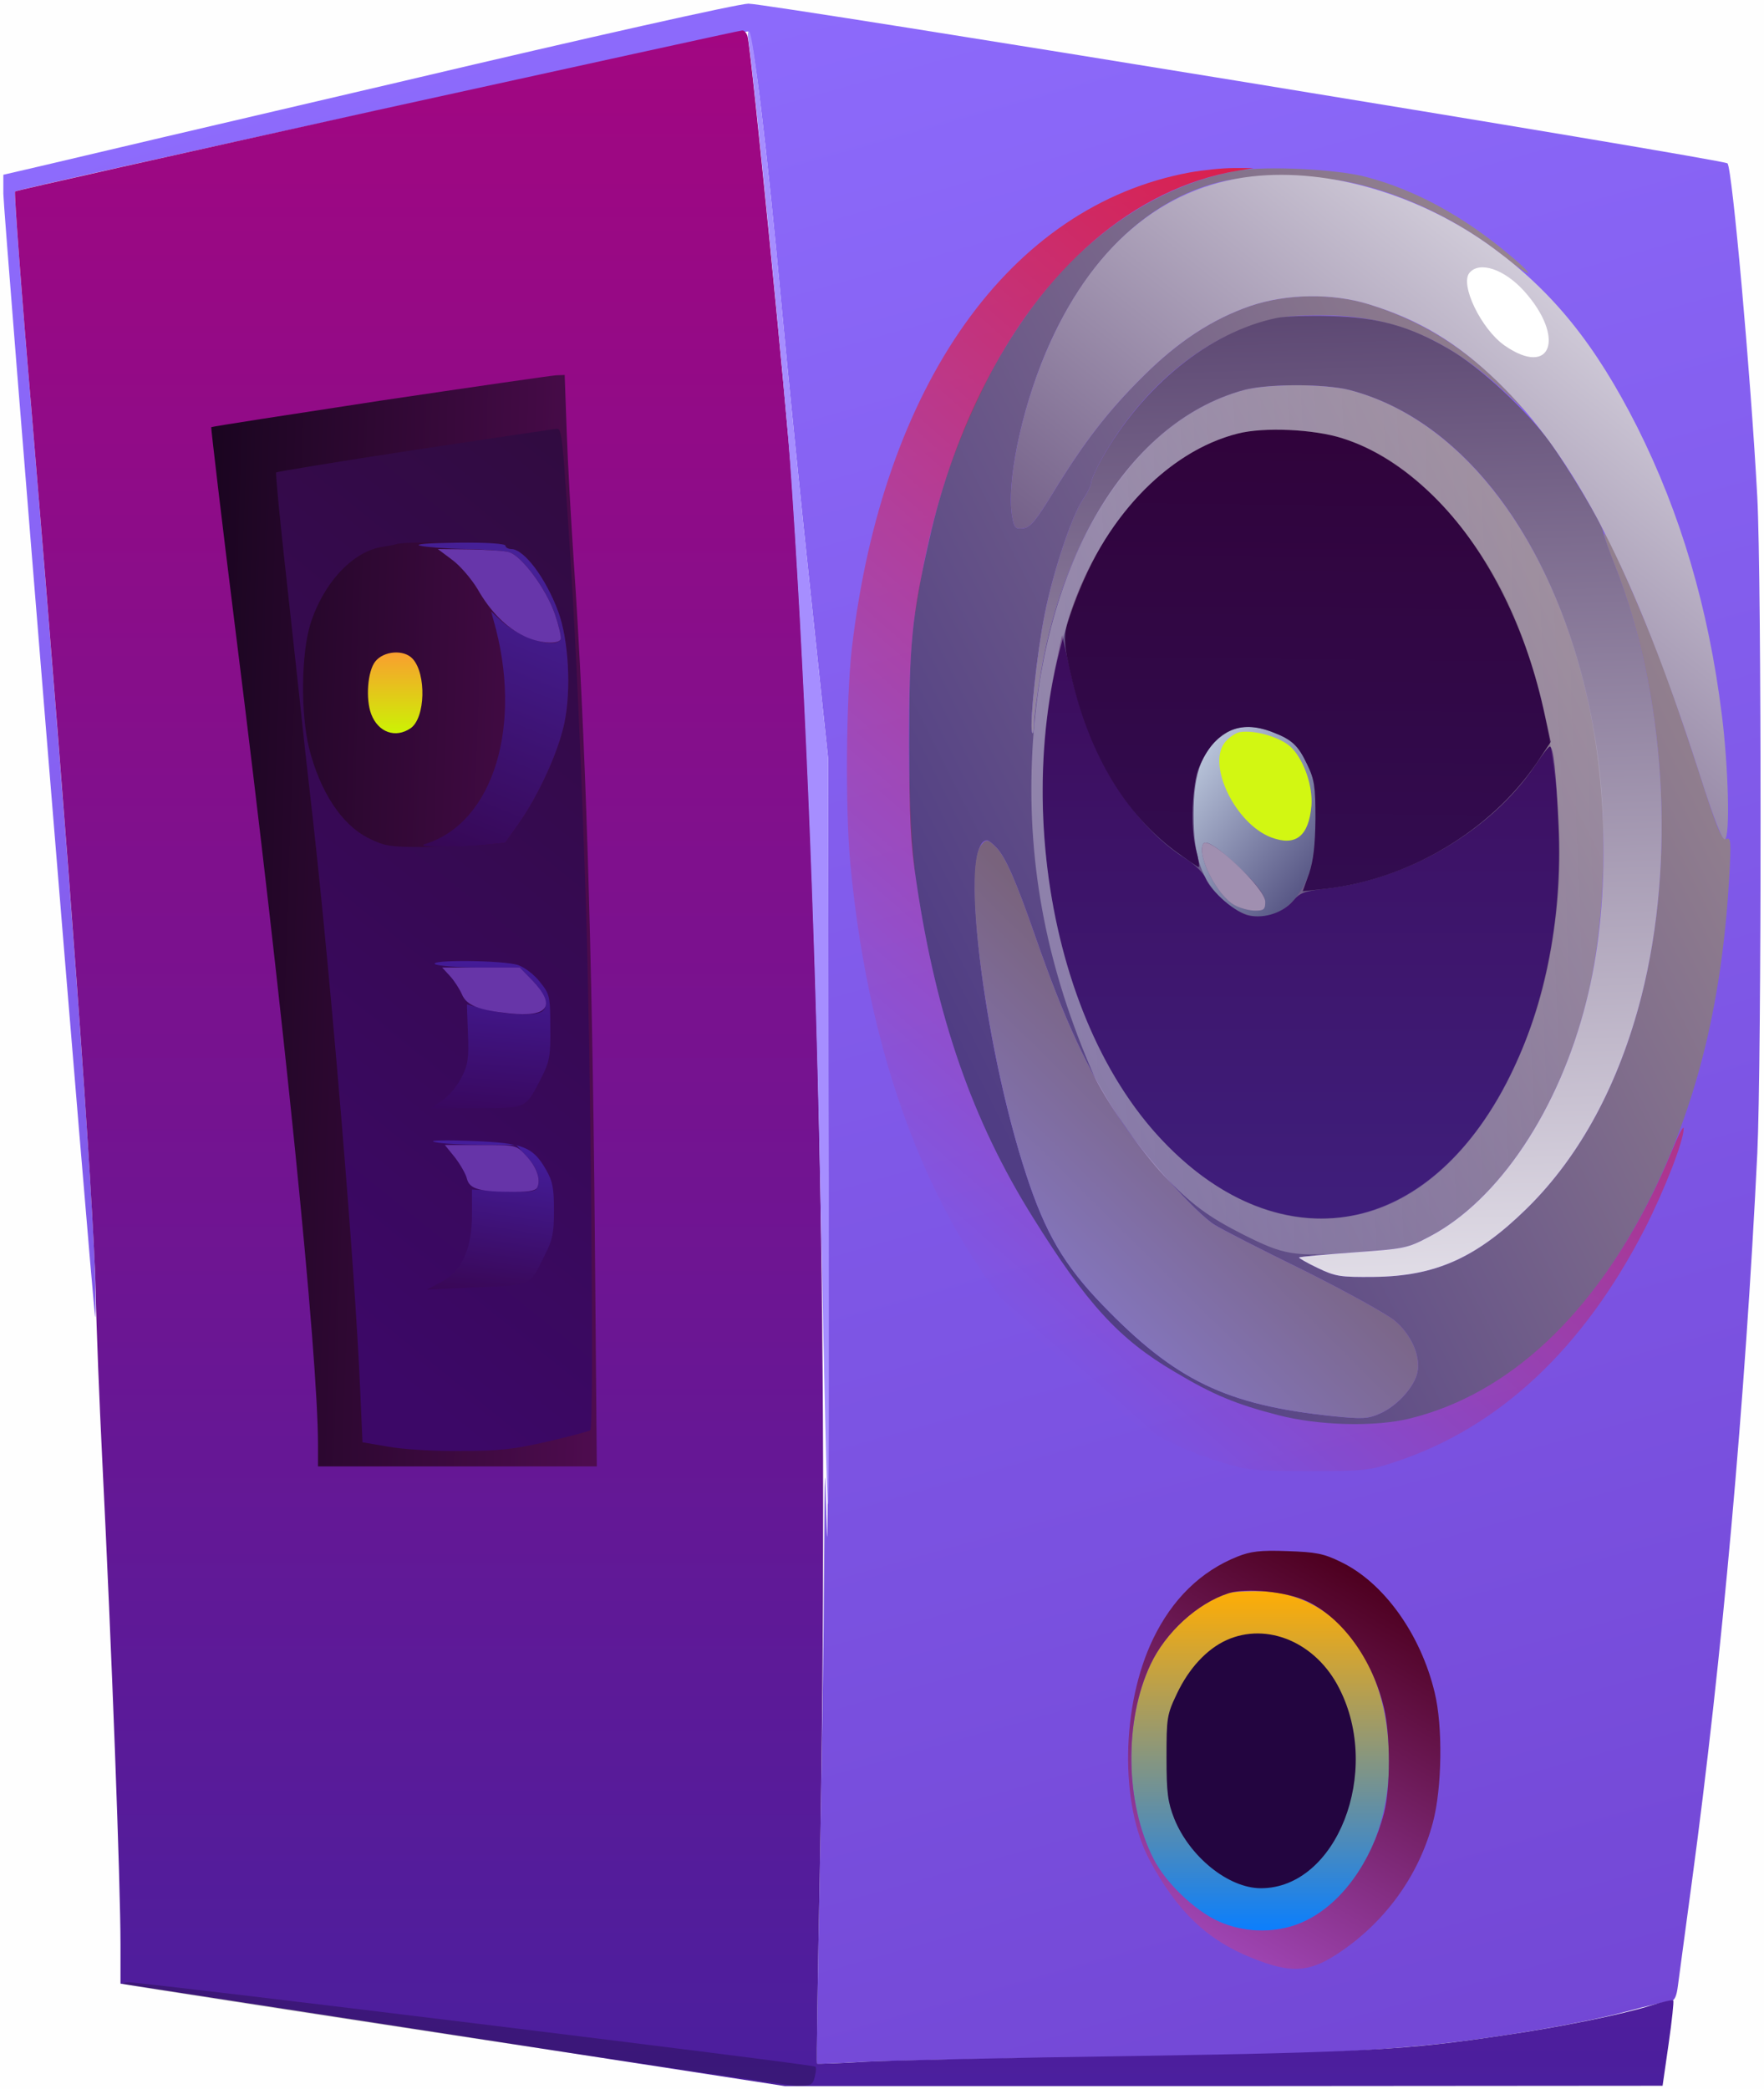 <?xml version="1.0" standalone="no"?>
<!DOCTYPE svg PUBLIC "-//W3C//DTD SVG 20010904//EN"
 "http://www.w3.org/TR/2001/REC-SVG-20010904/DTD/svg10.dtd">
<svg version="1.0" xmlns="http://www.w3.org/2000/svg"
 width="527pt" height="624pt" viewBox="0 0 527 624"
 preserveAspectRatio="xMidYMid meet">
<rect x="0" y="0" width="527" height="624" fill="#333333" stroke="none"/>
<defs>
<linearGradient id="grad_0" x1="0%" y1="100%" x2="100%" y2="100%">
<stop offset="0%" style="stop-color:rgb(254, 254, 254); stop-opacity:1"/>
<stop offset="100%" style="stop-color:rgb(254, 254, 254); stop-opacity:1"/>
</linearGradient>
<linearGradient id="grad_1" x1="95%" y1="3%" x2="70%" y2="108%">
<stop offset="0%" style="stop-color:rgb(115, 71, 213); stop-opacity:1"/>
<stop offset="100%" style="stop-color:rgb(141, 107, 252); stop-opacity:1"/>
</linearGradient>
<linearGradient id="grad_2" x1="22%" y1="9%" x2="102%" y2="70%">
<stop offset="0%" style="stop-color:rgb(80, 61, 132); stop-opacity:1"/>
<stop offset="100%" style="stop-color:rgb(156, 138, 144); stop-opacity:1"/>
</linearGradient>
<linearGradient id="grad_3" x1="75%" y1="3%" x2="8%" y2="89%">
<stop offset="0%" style="stop-color:rgb(86, 85, 132); stop-opacity:1"/>
<stop offset="100%" style="stop-color:rgb(186, 198, 219); stop-opacity:1"/>
</linearGradient>
<linearGradient id="grad_4" x1="0%" y1="81%" x2="100%" y2="81%">
<stop offset="0%" style="stop-color:rgb(210, 247, 18); stop-opacity:1"/>
<stop offset="100%" style="stop-color:rgb(210, 247, 18); stop-opacity:1"/>
</linearGradient>
<linearGradient id="grad_5" x1="40%" y1="100%" x2="40%" y2="0%">
<stop offset="0%" style="stop-color:rgb(255, 173, 5); stop-opacity:1"/>
<stop offset="100%" style="stop-color:rgb(9, 126, 255); stop-opacity:1"/>
</linearGradient>
<linearGradient id="grad_6" x1="0%" y1="64%" x2="100%" y2="64%">
<stop offset="0%" style="stop-color:rgb(35, 5, 64); stop-opacity:1"/>
<stop offset="100%" style="stop-color:rgb(35, 5, 64); stop-opacity:1"/>
</linearGradient>
<linearGradient id="grad_7" x1="3%" y1="100%" x2="-30%" y2="58%">
<stop offset="0%" style="stop-color:rgb(121, 99, 124); stop-opacity:1"/>
<stop offset="100%" style="stop-color:rgb(133, 119, 196); stop-opacity:1"/>
</linearGradient>
<linearGradient id="grad_8" x1="0%" y1="46%" x2="55%" y2="109%">
<stop offset="0%" style="stop-color:rgb(115, 95, 136); stop-opacity:1"/>
<stop offset="100%" style="stop-color:rgb(217, 213, 224); stop-opacity:1"/>
</linearGradient>
<linearGradient id="grad_9" x1="0%" y1="92%" x2="100%" y2="92%">
<stop offset="0%" style="stop-color:rgb(255, 255, 255); stop-opacity:1"/>
<stop offset="100%" style="stop-color:rgb(255, 255, 255); stop-opacity:1"/>
</linearGradient>
<linearGradient id="grad_10" x1="0%" y1="94%" x2="100%" y2="94%">
<stop offset="0%" style="stop-color:rgb(160, 143, 176); stop-opacity:1"/>
<stop offset="100%" style="stop-color:rgb(160, 143, 176); stop-opacity:1"/>
</linearGradient>
<linearGradient id="grad_11" x1="43%" y1="100%" x2="43%" y2="0%">
<stop offset="0%" style="stop-color:rgb(163, 6, 129); stop-opacity:1"/>
<stop offset="100%" style="stop-color:rgb(74, 31, 158); stop-opacity:1"/>
</linearGradient>
<linearGradient id="grad_12" x1="0%" y1="95%" x2="142%" y2="82%">
<stop offset="0%" style="stop-color:rgb(26, 5, 32); stop-opacity:1"/>
<stop offset="100%" style="stop-color:rgb(95, 14, 94); stop-opacity:1"/>
</linearGradient>
<linearGradient id="grad_13" x1="90%" y1="100%" x2="65%" y2="0%">
<stop offset="0%" style="stop-color:rgb(49, 11, 64); stop-opacity:1"/>
<stop offset="100%" style="stop-color:rgb(60, 8, 103); stop-opacity:1"/>
</linearGradient>
<linearGradient id="grad_14" x1="0%" y1="0%" x2="7%" y2="103%">
<stop offset="0%" style="stop-color:rgb(57, 8, 94); stop-opacity:1"/>
<stop offset="100%" style="stop-color:rgb(68, 28, 153); stop-opacity:1"/>
</linearGradient>
<linearGradient id="grad_15" x1="3%" y1="100%" x2="3%" y2="0%">
<stop offset="0%" style="stop-color:rgb(60, 12, 91); stop-opacity:1"/>
<stop offset="100%" style="stop-color:rgb(63, 31, 125); stop-opacity:1"/>
</linearGradient>
<linearGradient id="grad_16" x1="0%" y1="100%" x2="100%" y2="100%">
<stop offset="0%" style="stop-color:rgb(103, 53, 168); stop-opacity:1"/>
<stop offset="100%" style="stop-color:rgb(103, 53, 168); stop-opacity:1"/>
</linearGradient>
<linearGradient id="grad_17" x1="50%" y1="100%" x2="49%" y2="0%">
<stop offset="0%" style="stop-color:rgb(48, 3, 59); stop-opacity:1"/>
<stop offset="100%" style="stop-color:rgb(50, 12, 80); stop-opacity:1"/>
</linearGradient>
<linearGradient id="grad_18" x1="0%" y1="0%" x2="13%" y2="104%">
<stop offset="0%" style="stop-color:rgb(57, 7, 85); stop-opacity:1"/>
<stop offset="100%" style="stop-color:rgb(69, 30, 158); stop-opacity:1"/>
</linearGradient>
<linearGradient id="grad_19" x1="40%" y1="100%" x2="42%" y2="0%">
<stop offset="0%" style="stop-color:rgb(93, 72, 115); stop-opacity:1"/>
<stop offset="100%" style="stop-color:rgb(224, 220, 230); stop-opacity:1"/>
</linearGradient>
<linearGradient id="grad_20" x1="0%" y1="100%" x2="100%" y2="100%">
<stop offset="0%" style="stop-color:rgb(102, 52, 168); stop-opacity:1"/>
<stop offset="100%" style="stop-color:rgb(102, 52, 168); stop-opacity:1"/>
</linearGradient>
<linearGradient id="grad_21" x1="67%" y1="97%" x2="27%" y2="6%">
<stop offset="0%" style="stop-color:rgb(78, 0, 32); stop-opacity:1"/>
<stop offset="100%" style="stop-color:rgb(160, 70, 182); stop-opacity:1"/>
</linearGradient>
<linearGradient id="grad_22" x1="4%" y1="0%" x2="25%" y2="102%">
<stop offset="0%" style="stop-color:rgb(54, 7, 84); stop-opacity:1"/>
<stop offset="100%" style="stop-color:rgb(70, 32, 151); stop-opacity:1"/>
</linearGradient>
<linearGradient id="grad_23" x1="0%" y1="100%" x2="100%" y2="100%">
<stop offset="0%" style="stop-color:rgb(103, 54, 170); stop-opacity:1"/>
<stop offset="100%" style="stop-color:rgb(103, 54, 170); stop-opacity:1"/>
</linearGradient>
<linearGradient id="grad_24" x1="62%" y1="0%" x2="62%" y2="100%">
<stop offset="0%" style="stop-color:rgb(201, 248, 1); stop-opacity:1"/>
<stop offset="100%" style="stop-color:rgb(251, 155, 49); stop-opacity:1"/>
</linearGradient>
<linearGradient id="grad_25" x1="0%" y1="100%" x2="100%" y2="100%">
<stop offset="0%" style="stop-color:rgb(166, 142, 255); stop-opacity:1"/>
<stop offset="100%" style="stop-color:rgb(166, 142, 255); stop-opacity:1"/>
</linearGradient>
<linearGradient id="grad_26" x1="0%" y1="100%" x2="100%" y2="100%">
<stop offset="0%" style="stop-color:rgb(0, 0, 0); stop-opacity:0.234"/>
<stop offset="100%" style="stop-color:rgb(0, 0, 0); stop-opacity:0.234"/>
</linearGradient>
<linearGradient id="grad_27" x1="100%" y1="53%" x2="0%" y2="47%">
<stop offset="0%" style="stop-color:rgb(255, 255, 255); stop-opacity:0.142"/>
<stop offset="100%" style="stop-color:rgb(255, 255, 255); stop-opacity:0.316"/>
</linearGradient>
<linearGradient id="grad_28" x1="40%" y1="1%" x2="88%" y2="87%">
<stop offset="0%" style="stop-color:rgb(255, 0, 0); stop-opacity:-0.015"/>
<stop offset="100%" style="stop-color:rgb(255, 0, 0); stop-opacity:0.759"/>
</linearGradient>
</defs>
<g transform="translate(0,624) scale(0.1,-0.1)"
fill="url(#grad_0)" stroke="none">
<g>
<path d="M0 3120 l0 -3120 2635 0 2635 0 0 3120 0 3120 -2635 0 -2635 0 0
-3120z"/>
</g>
</g>
<g transform="translate(0,624) scale(0.1,-0.1)"
fill="url(#grad_1)" stroke="none">
<g>
<path d="M1210 5999 c-536 -125 -1026 -240 -1088 -255 l-112 -26 0 -57 c0 -52
263 -3273 274 -3351 2 -19 2 35 0 120 -8 283 -85 1326 -189 2574 -31 362 -53
661 -50 664 8 9 2179 483 2190 478 15 -5 56 -347 100 -821 19 -203 58 -590 87
-860 l52 -490 1 -1265 c0 -696 -2 -1164 -5 -1040 -6 225 -6 224 -8 -115 -1
-187 -7 -596 -13 -908 -6 -313 -10 -569 -8 -571 2 -1 60 1 129 5 69 4 382 10
695 14 581 6 795 15 1035 40 189 21 424 61 560 97 63 17 122 31 131 31 12 1
18 14 22 47 3 25 22 162 41 305 91 673 160 1444 196 2180 13 273 13 1715 0
1960 -20 372 -75 981 -89 997 -10 12 -2869 478 -2925 477 -29 0 -471 -99
-1026 -230z"/>
</g>
</g>
<g transform="translate(0,624) scale(0.1,-0.1)"
fill="url(#grad_2)" stroke="none">
<g>
<path d="M3697 5730 c-179 -32 -350 -126 -494 -269 -197 -197 -353 -501 -427
-834 -52 -228 -60 -312 -60 -607 1 -229 4 -299 22 -417 60 -402 167 -710 347
-998 162 -260 258 -365 425 -463 114 -68 181 -96 309 -129 119 -31 288 -36
393 -10 297 73 553 313 733 689 130 273 200 565 221 926 6 109 5 122 -9 116
-13 -5 -28 33 -82 202 -37 114 -88 264 -115 333 -55 146 -161 384 -167 377 -3
-2 11 -45 31 -94 152 -386 183 -879 80 -1287 -67 -262 -183 -478 -343 -635
-150 -147 -272 -202 -456 -204 -101 -1 -115 1 -169 27 -32 15 -57 30 -55 31 2
2 75 9 162 15 153 11 161 12 227 47 207 108 388 379 469 702 52 202 66 496 36
725 -75 570 -368 1004 -743 1102 -76 19 -239 19 -312 0 -297 -78 -536 -407
-610 -840 -11 -64 -21 -136 -21 -158 -1 -23 -3 -34 -6 -23 -7 28 15 237 38
351 25 127 81 294 114 343 14 20 25 43 25 51 0 8 14 39 31 70 128 227 327 383
536 422 32 6 105 9 163 6 188 -8 343 -77 501 -223 l84 -78 -75 78 c-122 127
-253 208 -410 257 -110 34 -246 32 -355 -5 -113 -39 -216 -106 -321 -211 -104
-103 -175 -195 -267 -345 -52 -85 -69 -106 -90 -108 -23 -3 -27 1 -33 34 -18
98 26 315 100 490 116 274 302 457 522 511 91 22 281 21 389 -2 158 -33 327
-115 461 -223 85 -68 95 -61 12 8 -137 115 -281 193 -425 231 -87 24 -304 34
-386 19z m-719 -2023 c27 -29 58 -100 115 -264 88 -252 156 -399 254 -548 68
-103 226 -279 281 -313 20 -13 141 -75 268 -137 126 -63 249 -131 271 -150 49
-41 77 -105 68 -152 -8 -44 -60 -102 -112 -125 -36 -16 -52 -17 -140 -8 -319
33 -471 106 -689 332 -115 119 -171 215 -228 389 -131 399 -201 999 -117 999
4 0 17 -10 29 -23z"/>
</g>
</g>
<g transform="translate(0,624) scale(0.1,-0.1)"
fill="url(#grad_3)" stroke="none">
<g>
<path d="M3664 4051 c-70 -43 -99 -115 -98 -246 0 -126 24 -194 88 -253 74
-68 157 -66 216 6 44 53 60 118 60 241 0 90 -4 113 -24 156 -27 58 -46 76
-104 98 -56 22 -100 21 -138 -2z m59 -422 c40 -40 57 -65 57 -83 0 -22 -4 -26
-30 -26 -17 0 -45 7 -61 16 -52 27 -115 150 -94 184 9 14 54 -18 128 -91z"/>
</g>
</g>
<g transform="translate(0,624) scale(0.1,-0.1)"
fill="url(#grad_4)" stroke="none">
<g>
<path d="M3703 4053 c-13 -3 -32 -16 -44 -31 -53 -68 32 -242 138 -283 74 -28
113 3 121 95 4 56 -20 129 -56 169 -29 33 -111 58 -159 50z"/>
</g>
</g>
<g transform="translate(0,624) scale(0.1,-0.1)"
fill="url(#grad_5)" stroke="none">
<g>
<path d="M3670 1481 c-93 -30 -188 -117 -233 -213 -79 -168 -76 -413 9 -580
35 -70 121 -153 192 -186 82 -38 184 -38 263 1 151 74 249 261 249 477 -1 292
-156 500 -380 507 -41 1 -86 -1 -100 -6z"/>
</g>
</g>
<g transform="translate(0,624) scale(0.1,-0.1)"
fill="url(#grad_6)" stroke="none">
<g>
<path d="M3664 1341 c-59 -27 -112 -84 -148 -160 -30 -63 -31 -72 -31 -191 0
-107 4 -133 23 -182 46 -114 162 -208 259 -208 226 0 362 347 234 597 -69 137
-215 199 -337 144z"/>
</g>
</g>
<g transform="translate(0,624) scale(0.1,-0.1)"
fill="url(#grad_7)" stroke="none">
<g>
<path d="M2932 3717 c-59 -70 17 -631 134 -986 57 -174 113 -270 228 -389 218
-226 370 -299 689 -332 88 -9 104 -8 140 8 52 23 104 81 112 125 9 47 -19 111
-68 152 -22 19 -145 87 -271 150 -127 62 -248 124 -268 137 -55 34 -213 210
-281 313 -98 149 -166 296 -254 548 -57 164 -88 235 -115 264 -25 26 -32 28
-46 10z"/>
</g>
</g>
<g transform="translate(0,624) scale(0.1,-0.1)"
fill="url(#grad_8)" stroke="none">
<g>
<path d="M3740 5713 c-271 -31 -483 -213 -616 -527 -74 -175 -118 -392 -100
-490 6 -33 10 -37 33 -34 21 2 38 23 90 108 92 150 163 242 267 345 105 105
208 172 321 211 109 37 245 39 355 5 150 -46 264 -115 383 -230 232 -224 410
-569 602 -1165 43 -135 70 -206 78 -203 16 5 11 214 -9 372 -40 320 -123 601
-253 860 -124 245 -250 402 -430 534 -216 159 -490 240 -721 214z"/>
</g>
</g>
<g transform="translate(0,624) scale(0.1,-0.1)"
fill="url(#grad_9)" stroke="none">
<g>
<path d="M4390 5425 c-29 -35 35 -168 105 -217 140 -97 183 24 58 163 -59 65
-133 90 -163 54z"/>
</g>
</g>
<g transform="translate(0,624) scale(0.1,-0.1)"
fill="url(#grad_10)" stroke="none">
<g>
<path d="M3595 3720 c-21 -34 42 -157 94 -184 16 -9 44 -16 61 -16 26 0 30 4
30 26 0 41 -169 200 -185 174z"/>
</g>
</g>
<g transform="translate(0,624) scale(0.1,-0.1)"
fill="url(#grad_11)" stroke="none">
<g>
<path d="M1127 5911 c-592 -131 -1080 -240 -1082 -243 -3 -3 19 -302 50 -664
112 -1341 183 -2323 191 -2624 2 -107 11 -328 19 -490 29 -582 55 -1277 55
-1459 l0 -116 993 -153 992 -153 1311 0 1311 1 18 125 c10 69 16 127 14 130
-3 2 -32 -4 -66 -15 -86 -27 -274 -65 -438 -89 -293 -44 -423 -51 -1100 -62
-363 -5 -725 -13 -805 -17 -80 -5 -147 -7 -149 -6 -2 2 2 258 8 571 28 1452
-2 2949 -84 4163 -14 203 -119 1263 -131 1318 -2 12 -10 22 -17 21 -6 0 -497
-108 -1090 -238z"/>
</g>
</g>
<g transform="translate(0,624) scale(0.1,-0.1)"
fill="url(#grad_12)" stroke="none">
<g>
<path d="M1135 5043 c-275 -42 -502 -77 -504 -79 -1 -1 31 -276 73 -611 145
-1156 246 -2158 246 -2429 l0 -64 417 0 416 0 -6 703 c-8 862 -28 1488 -63
2002 -8 121 -18 295 -21 388 l-6 167 -26 -1 c-14 -1 -251 -35 -526 -76z"/>
</g>
</g>
<g transform="translate(0,624) scale(0.1,-0.1)"
fill="url(#grad_13)" stroke="none">
<g>
<path d="M1238 4896 c-224 -34 -410 -65 -413 -67 -2 -3 11 -142 30 -310 18
-167 38 -344 43 -394 5 -49 21 -196 36 -325 56 -500 127 -1351 142 -1711 l7
-157 76 -13 c42 -8 139 -14 216 -13 117 0 160 5 260 28 66 15 124 31 129 34
11 6 1 1142 -14 1582 -14 425 -29 753 -45 1010 -26 402 -26 400 -44 399 -9 -1
-199 -29 -423 -63z m272 -286 c0 -5 8 -10 18 -10 38 -1 102 -86 139 -185 32
-85 40 -236 19 -335 -18 -86 -77 -215 -136 -299 l-41 -58 -67 -7 c-37 -3 -117
-6 -178 -6 -98 0 -116 3 -162 26 -81 40 -146 139 -179 271 -25 103 -23 280 4
368 38 122 125 216 212 231 20 3 41 7 46 9 26 9 325 4 325 -5z"/>
</g>
</g>
<g transform="translate(0,624) scale(0.1,-0.1)"
fill="url(#grad_14)" stroke="none">
<g>
<path d="M1300 3360 c8 -5 69 -10 134 -10 l119 0 39 -40 c40 -43 50 -83 22
-94 -28 -11 -107 -6 -164 9 -30 8 -55 15 -55 15 0 0 1 -39 3 -87 3 -76 0 -94
-20 -133 -13 -25 -38 -55 -57 -67 l-34 -23 135 0 c153 0 147 -3 195 90 25 50
28 64 27 152 0 93 -2 99 -31 135 -16 21 -45 43 -64 50 -42 15 -271 17 -249 3z"/>
</g>
</g>
<g transform="translate(0,624) scale(0.1,-0.1)"
fill="url(#grad_15)" stroke="none">
<g>
<path d="M3151 4239 c-90 -431 -9 -929 205 -1256 184 -283 448 -424 696 -372
365 76 631 587 604 1164 -7 160 -15 235 -26 235 -4 0 -23 -25 -43 -55 -131
-196 -383 -344 -633 -370 -57 -7 -71 -12 -91 -36 -29 -34 -83 -53 -130 -44
-40 7 -115 71 -132 113 -6 15 -33 41 -59 57 -160 101 -289 310 -344 559 l-25
109 -22 -104z"/>
</g>
</g>
<g transform="translate(0,624) scale(0.1,-0.1)"
fill="url(#grad_16)" stroke="none">
<g>
<path d="M1344 3325 c13 -14 29 -39 36 -55 14 -33 49 -47 142 -57 116 -12 140
22 70 97 l-39 40 -116 0 -116 0 23 -25z"/>
</g>
</g>
<g transform="translate(0,624) scale(0.1,-0.1)"
fill="url(#grad_17)" stroke="none">
<g>
<path d="M3698 4945 c-212 -53 -405 -259 -498 -529 -25 -75 -25 -90 4 -211 54
-222 158 -395 304 -505 37 -27 70 -50 73 -50 3 0 0 24 -8 53 -17 63 -12 196
10 247 46 107 120 142 219 103 58 -22 77 -40 104 -98 21 -43 24 -65 24 -160
-1 -81 -6 -124 -19 -164 l-19 -53 65 7 c250 27 495 172 634 376 l42 63 -22
100 c-58 257 -176 485 -330 636 -86 84 -175 141 -271 171 -84 27 -234 34 -312
14z"/>
</g>
</g>
<g transform="translate(0,624) scale(0.1,-0.1)"
fill="url(#grad_18)" stroke="none">
<g>
<path d="M1295 2830 c11 -5 71 -9 133 -9 l114 -1 29 -31 c32 -34 45 -70 35
-95 -6 -14 -20 -16 -101 -12 l-95 5 0 -76 c0 -102 -31 -169 -93 -201 l-42 -22
149 7 c168 7 157 2 203 95 24 46 28 68 28 135 0 65 -4 87 -23 120 -40 70 -68
81 -222 87 -75 3 -126 2 -115 -2z"/>
</g>
</g>
<g transform="translate(0,624) scale(0.1,-0.1)"
fill="url(#grad_19)" stroke="none">
<g>
<path d="M3813 5290 c-200 -42 -398 -202 -522 -421 -17 -31 -31 -62 -31 -70 0
-8 -11 -31 -25 -51 -33 -49 -89 -216 -114 -343 -23 -114 -45 -323 -38 -351 3
-11 5 0 6 23 0 22 10 94 21 158 74 433 313 762 610 840 73 19 236 19 312 0
321 -84 582 -409 699 -874 76 -301 80 -672 8 -953 -81 -323 -262 -594 -469
-702 -66 -35 -74 -36 -227 -47 -87 -6 -160 -13 -162 -15 -2 -1 23 -16 55 -31
54 -26 68 -28 169 -27 184 2 306 57 456 204 160 157 276 373 343 635 103 407
72 901 -79 1285 -19 48 -35 93 -35 100 0 18 -105 194 -162 272 -69 94 -206
221 -297 274 -119 70 -213 96 -356 100 -66 2 -139 -1 -162 -6z"/>
</g>
</g>
<g transform="translate(0,624) scale(0.1,-0.1)"
fill="url(#grad_20)" stroke="none">
<g>
<path d="M1359 2783 c16 -21 33 -50 36 -64 8 -31 38 -39 143 -39 47 0 64 4 68
15 10 24 -4 61 -35 94 -29 31 -29 31 -135 31 l-107 0 30 -37z"/>
</g>
</g>
<g transform="translate(0,624) scale(0.1,-0.1)"
fill="url(#grad_21)" stroke="none">
<g>
<path d="M3698 1591 c-111 -44 -196 -128 -253 -246 -96 -199 -100 -495 -10
-662 82 -153 173 -239 307 -292 112 -45 166 -43 249 10 144 93 247 234 290
396 27 102 30 286 5 388 -42 175 -153 329 -281 390 -51 25 -74 29 -160 32 -80
3 -109 -1 -147 -16z m205 -133 c107 -50 198 -175 232 -321 19 -81 19 -237 0
-312 -39 -148 -127 -270 -234 -322 -79 -39 -181 -39 -263 -1 -71 33 -157 116
-192 186 -85 167 -88 412 -9 580 45 96 140 183 233 213 52 17 172 5 233 -23z"/>
</g>
</g>
<g transform="translate(0,624) scale(0.1,-0.1)"
fill="url(#grad_22)" stroke="none">
<g>
<path d="M1255 4610 c17 -4 77 -9 135 -10 58 -1 116 -5 130 -9 38 -10 112
-110 138 -186 12 -36 20 -70 17 -75 -18 -29 -123 4 -179 57 l-29 27 7 -25 c90
-313 1 -607 -204 -670 -32 -10 78 -11 172 -3 l67 7 41 58 c59 84 118 213 136
299 21 99 13 250 -19 335 -37 99 -101 184 -139 185 -10 0 -18 5 -18 10 0 6
-53 10 -142 9 -88 -1 -131 -4 -113 -9z"/>
</g>
</g>
<g transform="translate(0,624) scale(0.1,-0.1)"
fill="url(#grad_23)" stroke="none">
<g>
<path d="M1352 4567 c24 -18 57 -57 75 -87 39 -68 85 -114 139 -140 43 -21 99
-26 109 -10 3 5 -5 39 -17 75 -26 76 -100 176 -138 186 -14 4 -67 7 -118 8
l-94 1 44 -33z"/>
</g>
</g>
<g transform="translate(0,624) scale(0.1,-0.1)"
fill="url(#grad_24)" stroke="none">
<g>
<path d="M1121 4264 c-23 -29 -29 -112 -12 -157 21 -55 73 -73 118 -42 44 31
47 162 6 207 -26 29 -87 24 -112 -8z"/>
</g>
</g>
<g transform="translate(0,624) scale(0.1,-0.1)"
fill="url(#grad_25)" stroke="none">
<g>
<path d="M2236 6119 c19 -131 108 -1034 124 -1254 41 -578 74 -1351 90 -2150
27 -1291 27 -1291 26 -5 l-2 1265 -52 490 c-29 270 -68 657 -87 862 -40 432
-84 804 -96 817 -5 5 -6 -6 -3 -25z"/>
</g>
</g>
<g transform="translate(0,624) scale(0.1,-0.1)"
fill="url(#grad_26)" stroke="none">
<g>
<path d="M370 314 c66 -16 1971 -304 2009 -304 44 0 49 2 55 26 4 15 5 29 2
31 -7 7 -2014 253 -2051 252 -16 -1 -23 -3 -15 -5z"/>
</g>
</g>
<g transform="translate(0,624) scale(0.1,-0.1)"
fill="url(#grad_27)" stroke="none">
<g>
<path d="M3715 5075 c-359 -99 -609 -535 -632 -1105 -13 -323 46 -624 184
-940 29 -67 141 -228 208 -299 82 -87 135 -126 240 -179 122 -61 148 -66 330
-53 151 11 159 12 225 47 207 108 388 379 469 702 52 202 66 496 36 725 -75
570 -368 1004 -743 1102 -74 19 -247 19 -317 0z m295 -144 c185 -59 367 -235
483 -466 129 -259 192 -641 157 -950 -23 -195 -62 -331 -140 -490 -239 -482
-681 -565 -1036 -193 -374 390 -474 1203 -213 1724 100 200 264 345 437 389
78 20 228 13 312 -14z"/>
</g>
</g>
<g transform="translate(0,624) scale(0.1,-0.1)"
fill="url(#grad_28)" stroke="none">
<g>
<path d="M3555 5725 c-538 -99 -918 -634 -1010 -1421 -17 -149 -20 -476 -5
-639 58 -629 263 -1136 595 -1471 157 -158 324 -263 512 -321 81 -25 101 -27
263 -27 165 0 180 1 260 28 308 102 559 336 744 696 59 116 117 264 116 300
-1 8 -16 -21 -34 -65 -181 -439 -458 -722 -784 -802 -105 -26 -274 -21 -393
10 -128 33 -195 61 -309 129 -167 98 -263 203 -425 463 -180 288 -287 596
-347 998 -28 188 -31 631 -5 800 42 271 99 463 201 672 179 366 455 603 763
655 l48 8 -60 0 c-33 0 -91 -6 -130 -13z"/>
</g>
</g>
</svg>
